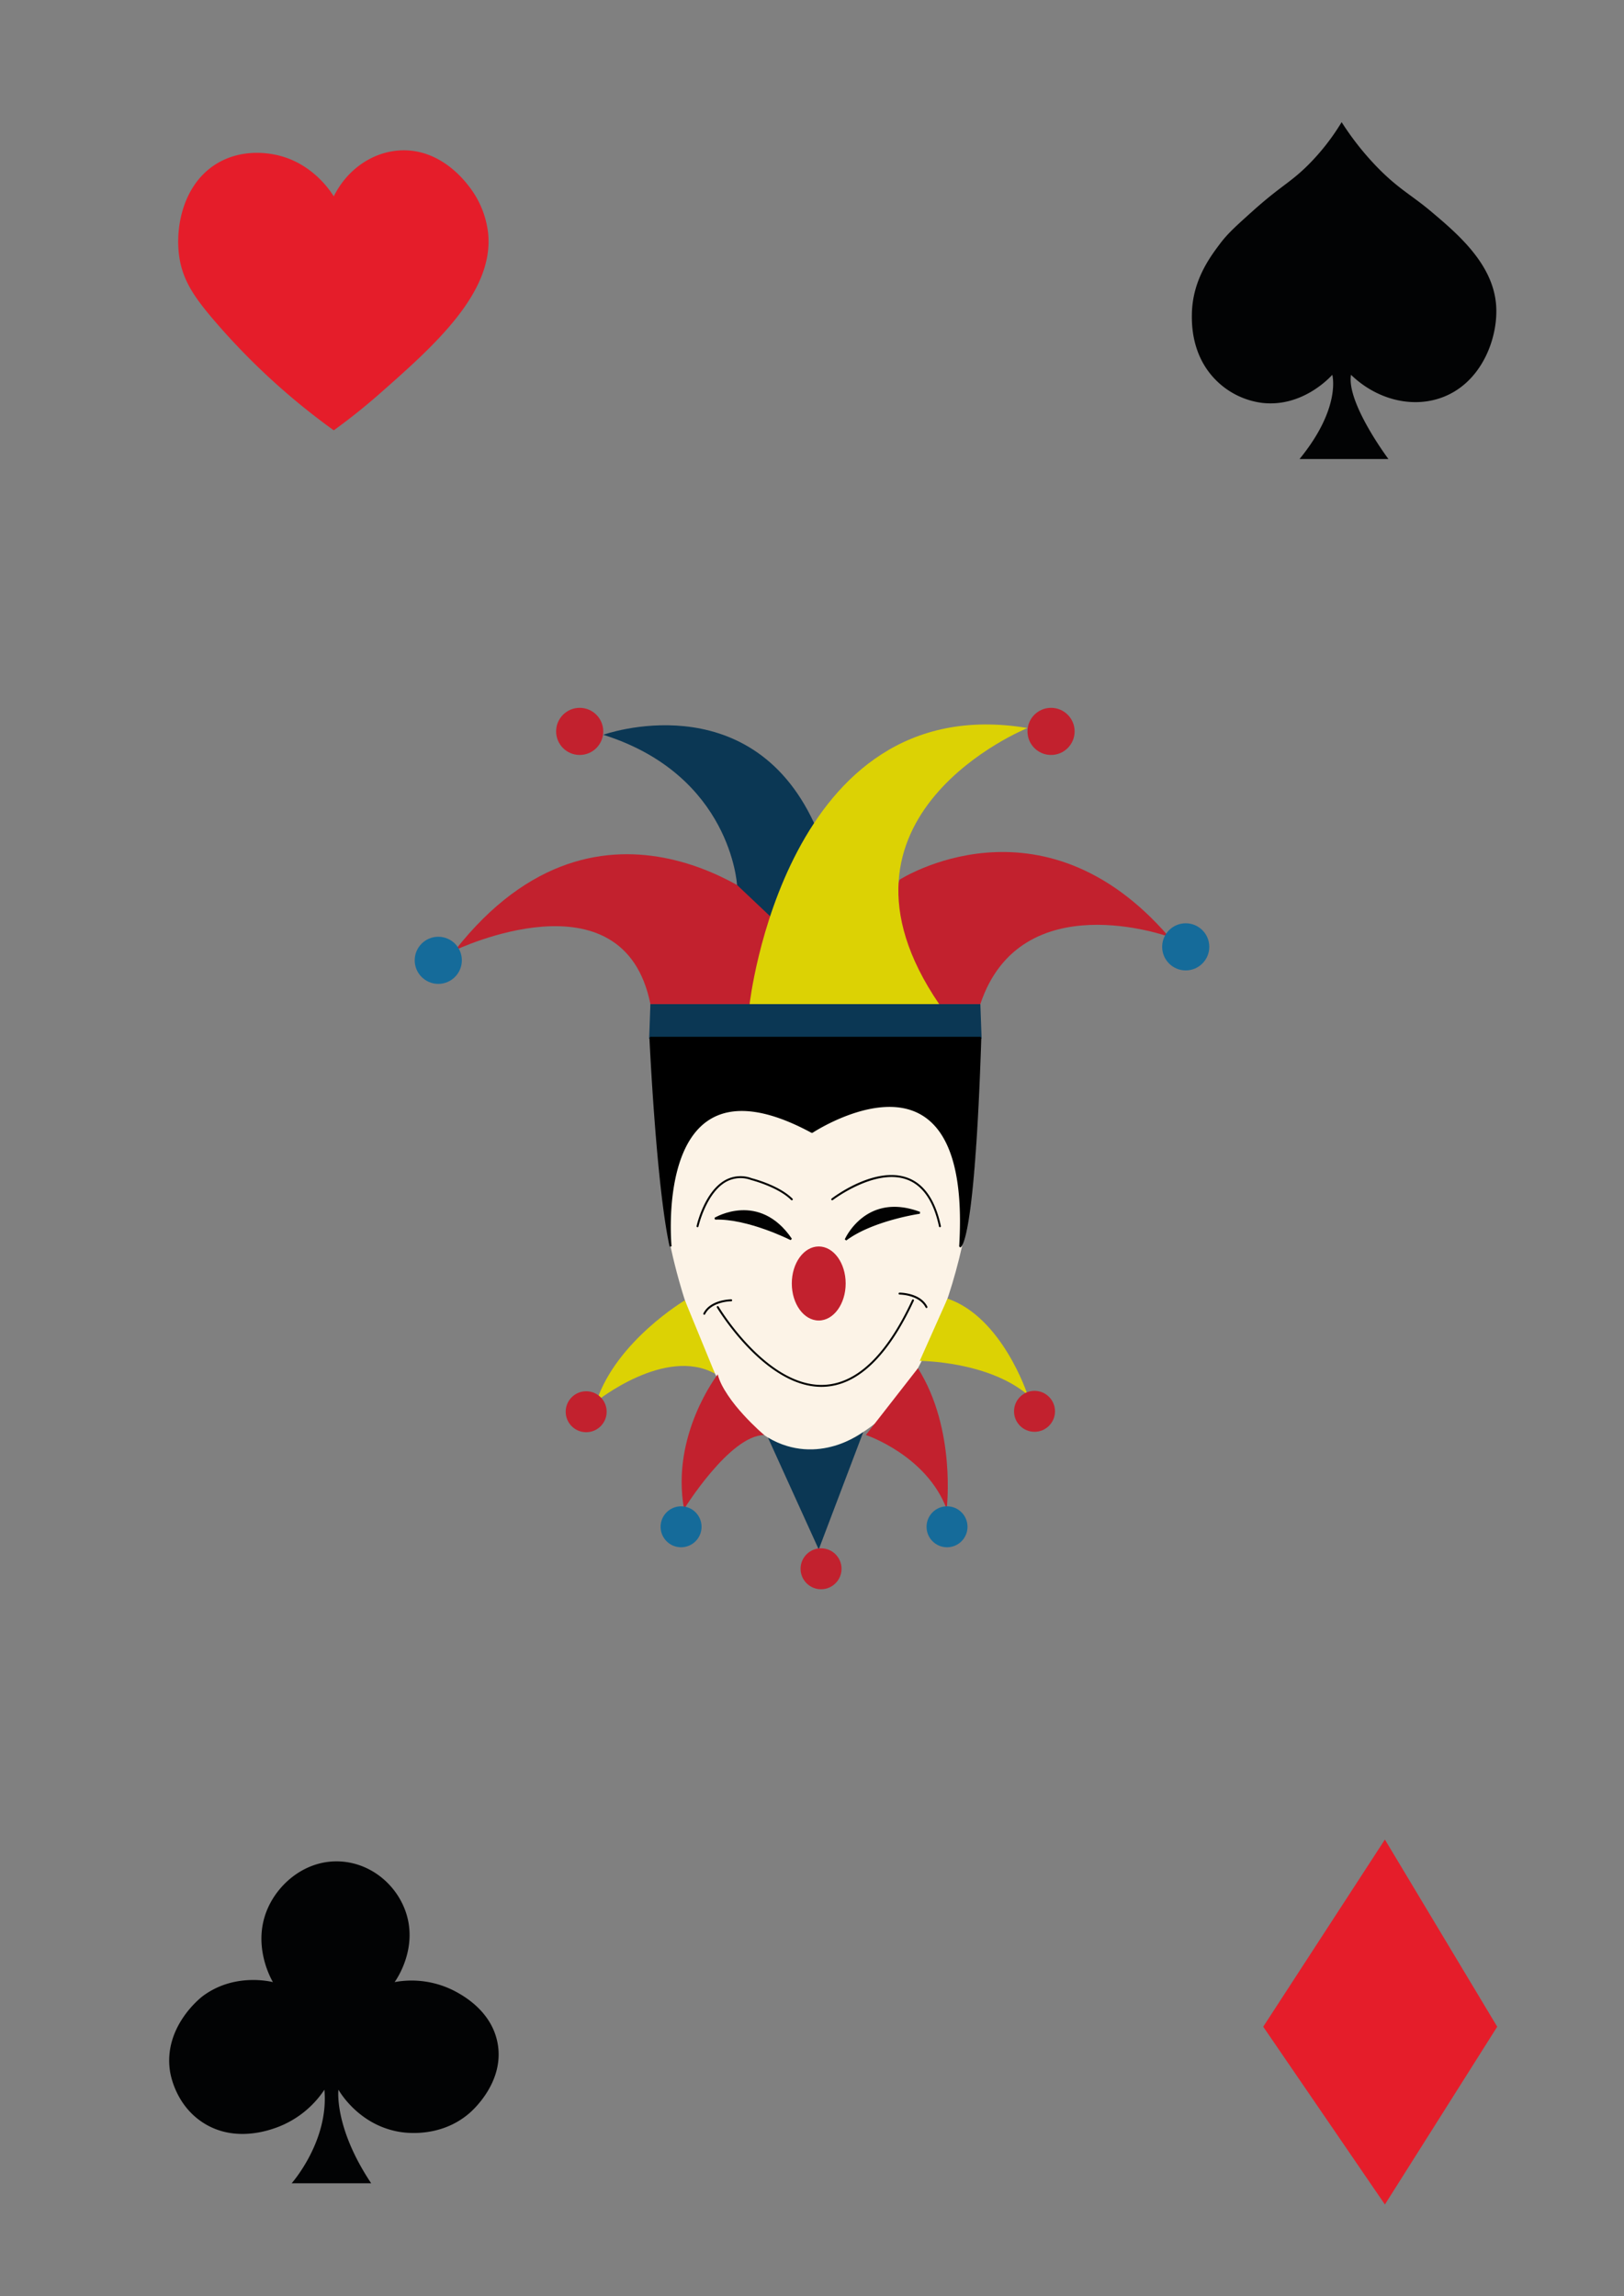 <svg id="Layer_1" data-name="Layer 1" xmlns="http://www.w3.org/2000/svg" viewBox="0 0 841.89 1190.551"><rect x="0" y="0" width="841.89" height="1190.551" fill="#808080" stroke="none"/><defs><style>.cls-1{fill:#e51d2a;}.cls-2{fill:#020304;}.cls-3{fill:#fcf3e7;}.cls-4{fill:#0b3754;}.cls-5{fill:#c2212e;}.cls-6{fill:#020202;}.cls-7{fill:#156b9a;}.cls-8{fill:#dcd204;}</style></defs><path class="cls-1" d="M173.022,101.817c6.851-13.908,20.152-23.213,34.773-23.849,20.472-.89,33.055,15.671,35.582,18.997a48.139,48.139,0,0,1,9.704,24.26c2.843,30.708-28.089,58.019-55.799,82.485-9.765,8.622-18.35,15.137-24.26,19.408a353.723,353.723,0,0,1-63.077-58.225C100.893,154.151,94.805,145.514,92.962,133.355c-2.323-15.333,1.863-37.866,19.408-48.521,12.469-7.572,25.625-5.464,29.112-4.852C161.319,83.461,171.391,99.178,173.022,101.817Z"/><path class="cls-2" d="M695.513,63.325a116.633,116.633,0,0,1-16.982,21.834c-9.489,9.55-14.373,11.028-29.112,24.26-8.653,7.768-12.98,11.652-16.982,16.982-5.134,6.837-14.272,19.006-14.556,36.391-.078,4.778-.32,21.204,12.13,33.965a41.13,41.13,0,0,0,24.26,12.13c20.65,2.399,34.868-12.866,36.391-14.556,0,0,4.852,16.982-16.982,43.669h46.095s-21.834-29.112-19.408-43.669c12.931,12.505,30.743,17.268,46.095,12.13,21.672-7.253,30.484-31.573,29.112-48.521-1.728-21.364-20.11-36.849-33.965-48.521-10.12-8.525-17.403-11.841-29.112-24.26A146.344,146.344,0,0,1,695.513,63.325Z"/><path class="cls-2" d="M141.483,1027.68c-1.01-1.717-11.194-19.723-2.426-38.817,6.145-13.382,20.48-24.86,37.789-23.706,14.698.979,27.119,10.773,32.566,23.706,8.508,20.202-4.239,37.992-4.852,38.817a48.6,48.6,0,0,1,31.538,4.852c4.04,2.197,18.695,10.168,21.834,26.686,3.806,20.027-12.705,34.789-14.556,36.391-15.067,13.037-33.491,10.201-36.391,9.704-20.255-3.468-30.138-19.478-31.538-21.834,0,0-2.426,19.408,16.982,48.521H151.187s19.408-21.834,16.982-48.521a50.771,50.771,0,0,1-24.26,19.408c-4.209,1.556-22.425,8.292-38.817-2.426-14.119-9.232-16.693-24.749-16.982-26.686-3.438-23.057,16.104-38.161,16.982-38.817C120.817,1023.226,138.77,1027.054,141.483,1027.68Z"/><polygon class="cls-1" points="654.862 1050.811 717.939 953.769 776.164 1050.811 717.939 1143 654.862 1050.811"/><path class="cls-3" d="M347.376,645.032S379.055,810.333,462.835,730.044c0,0,41.716-50.433,43.548-149.14C506.383,580.904,333.15,479.731,347.376,645.032Z"/><path class="cls-4" d="M336.531,538.488h172.343l-.659-17.892H337.166Z"/><path d="M337.165,538.05s3.491,76.798,10.472,108.215c0,0-10.472-104.724,73.307-59.344,0,0,83.779-55.853,76.798,59.344,0,0,6.982,0,10.472-108.215Z"/><path d="M497.743,646.765l-.499-.53c2.212-36.493-4.456-59.474-19.818-68.303-22.347-12.844-55.868,9.182-56.204,9.406l-.516.023c-23.108-12.516-41.114-14.68-53.515-6.432-23.709,15.771-19.105,64.793-19.056,65.287l-.986.158c-6.911-31.1-10.448-107.532-10.483-108.3l.5-.523H508.215l.5.516C505.307,643.715,498.507,646.765,497.743,646.765Zm-.149-.971ZM461.148,572.925a33.228,33.228,0,0,1,16.776,4.14c15.478,8.896,22.343,31.613,20.414,67.541,1.851-4.196,6.662-22.953,9.359-106.056H337.689c.303,6.344,3.367,68.286,9.095,100.792-.323-14.335,1.141-46.798,19.852-59.245,12.686-8.441,30.949-6.339,54.286,6.243C423.345,584.789,442.507,572.925,461.148,572.925Z"/><ellipse class="cls-5" cx="424.436" cy="665.464" rx="13.963" ry="19.199"/><path class="cls-6" d="M438.399,642.774s10.472-24.436,38.399-13.963C476.798,628.811,452.362,632.302,438.399,642.774Z"/><path d="M438.699,643.175l-.76-.598c.106-.248,10.982-24.755,39.034-14.234l-.105.963C476.625,629.34,452.397,632.9,438.699,643.175Zm24.796-16.499c-14.162,0-21.366,10.271-23.74,14.521,11.693-7.897,29.251-11.531,35.044-12.562A36.013,36.013,0,0,0,463.495,626.676Z"/><path class="cls-6" d="M370.659,631.843s22.634-13.946,39.433,10.698C410.093,642.541,388.105,631.323,370.659,631.843Z"/><path d="M409.865,642.986c-.219-.112-22.094-11.173-39.191-10.644l-.277-.926c.23-.143,23.235-13.911,40.108,10.843ZM372.676,631.334c14.107.277,30.552,7.418,35.883,9.912C394.901,622.839,378.108,628.726,372.676,631.334Z"/><path d="M361.602,636.292a.519.519,0,0,1-.109-.012.501.501,0,0,1-.38-.597c.16-.72,4.042-17.705,14.736-23.761a16.479,16.479,0,0,1,13.837-1.041c.539.134,14.141,3.595,21.14,10.594a.5.5,0,1,1-.707.707c-6.802-6.801-20.574-10.307-20.712-10.341a15.546,15.546,0,0,0-13.065.951c-10.311,5.839-14.214,22.936-14.252,23.107A.5.5,0,0,1,361.602,636.292Z"/><path d="M487.27,636.292a.5.5,0,0,1-.488-.396c-2.808-13.104-8.407-21.281-16.644-24.308-16.441-6.044-38.198,10.469-38.416,10.637a.5.5,0,0,1-.609-.793c.906-.697,22.404-17.019,39.367-10.783,8.581,3.151,14.396,11.575,17.28,25.038a.501.501,0,0,1-.385.594A.552.552,0,0,1,487.27,636.292Z"/><path d="M425.82,719.056c-29.466,0-53.929-40.699-54.177-41.118a.5.5,0,0,1,.86-.51c.245.413,24.425,40.628,53.31,40.628.518,0,1.03-.013,1.55-.038,17.016-.855,32.32-15.672,45.49-44.037a.5.5,0,0,1,.906.422c-13.338,28.73-28.932,43.739-46.348,44.613C426.882,719.043,426.348,719.056,425.82,719.056Z"/><path d="M365.091,681.673a.494.494,0,0,1-.223-.053.5.5,0,0,1-.224-.671c3.588-7.176,13.97-7.258,14.411-7.258a.5.5,0,0,1,0,1c-.102,0-10.207.086-13.516,6.705A.501.501,0,0,1,365.091,681.673Z"/><path d="M480.289,678.183a.501.501,0,0,1-.447-.276c-3.311-6.62-13.415-6.706-13.517-6.706a.5.5,0,0,1,0-1c.44,0,10.823.082,14.411,7.259a.5.5,0,0,1-.447.724Z"/><path class="cls-5" d="M466.325,456.118s73.307-47.229,139.632,29.569c0,0-76.798-27.926-97.743,34.908H444.662Z"/><path class="cls-5" d="M400.516,471.296s-87.786-76.369-164.584,21.374c0,0,87.27-41.89,101.234,27.926h55.75Z"/><path class="cls-4" d="M382.084,458.858s-3.029-56.95-69.354-77.895c0,0,75.477-27.105,109.3,45.791l-1.085,41.479-10.472,17.454Z"/><circle class="cls-5" cx="300.512" cy="379.218" r="12.218"/><circle class="cls-7" cx="227.205" cy="497.905" r="12.218"/><circle class="cls-5" cx="544.869" cy="379.218" r="12.218"/><circle class="cls-7" cx="614.685" cy="490.924" r="12.218"/><path class="cls-8" d="M355.052,674.191s-35.341,20.945-45.813,52.362c0,0,35.57-28.653,61.42-14.326Z"/><path class="cls-5" d="M372.074,712.59s-24.436,31.417-17.454,69.816c0,0,23.756-38.314,41.55-38.356C396.169,744.05,375.564,726.553,372.074,712.59Z"/><path class="cls-4" d="M398.108,745.359l26.328,57.993,23.1-60.904S424.142,760.673,398.108,745.359Z"/><path class="cls-5" d="M448.871,744.008s31.417,10.472,41.89,38.399c0,0,5.095-41.294-14.907-73.009l-26.983,34.611"/><path class="cls-8" d="M476.798,705.609s34.908,0,55.853,17.454c0,0-13.102-40.163-41.459-49.753Z"/><circle class="cls-5" cx="303.876" cy="731.96" r="10.618"/><circle class="cls-7" cx="353.072" cy="791.613" r="10.618"/><circle class="cls-5" cx="536.299" cy="731.746" r="10.618"/><circle class="cls-7" cx="490.946" cy="791.613" r="10.618"/><circle class="cls-5" cx="425.637" cy="813.382" r="10.618"/><path class="cls-8" d="M388.604,520.596s18.378-164.068,144.047-143.123c0,0-112.527,45.381-45.791,143.123Z"/></svg>